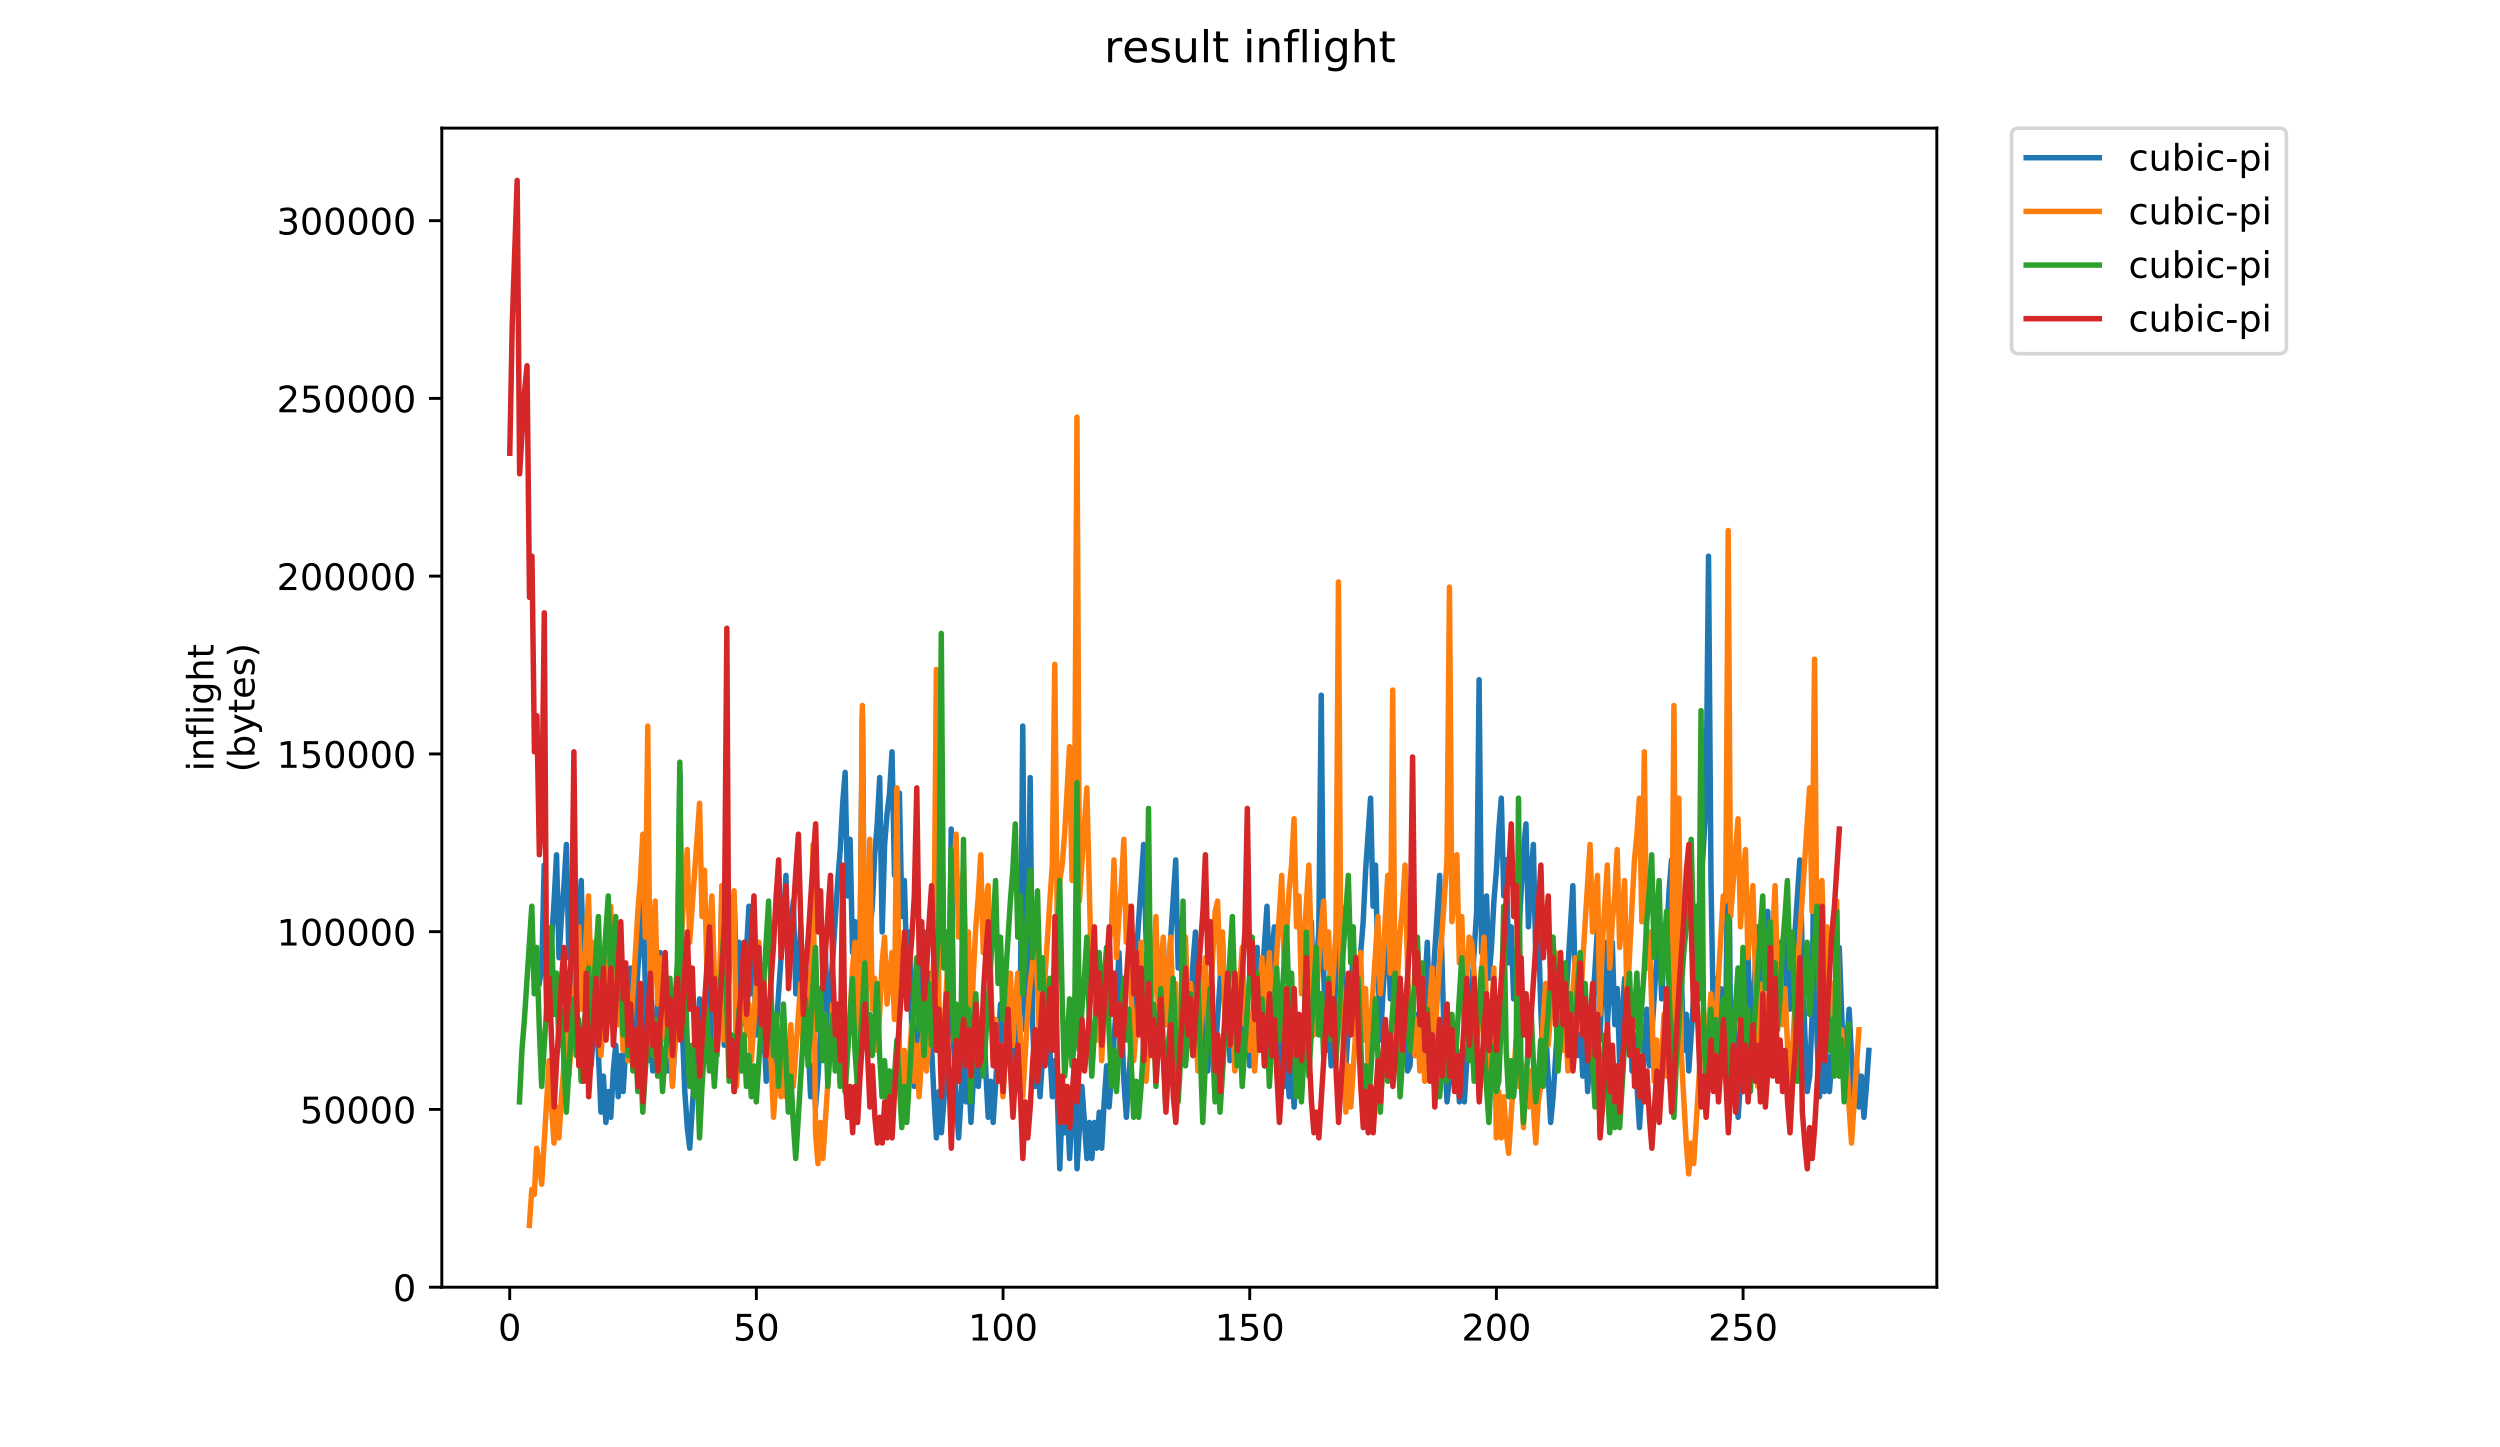 <?xml version="1.0" encoding="utf-8" standalone="no"?>
<!DOCTYPE svg PUBLIC "-//W3C//DTD SVG 1.1//EN"
  "http://www.w3.org/Graphics/SVG/1.1/DTD/svg11.dtd">
<!-- Created with matplotlib (https://matplotlib.org/) -->
<svg height="396pt" version="1.1" viewBox="0 0 684 396" width="684pt" xmlns="http://www.w3.org/2000/svg" xmlns:xlink="http://www.w3.org/1999/xlink">
 <defs>
  <style type="text/css">
*{stroke-linecap:butt;stroke-linejoin:round;}
  </style>
 </defs>
 <g id="figure_1">
  <g id="patch_1">
   <path d="M 0 396 
L 684 396 
L 684 0 
L 0 0 
z
" style="fill:#ffffff;"/>
  </g>
  <g id="axes_1">
   <g id="patch_2">
    <path d="M 120.879 352.174 
L 529.913 352.174 
L 529.913 35.062 
L 120.879 35.062 
z
" style="fill:#ffffff;"/>
   </g>
   <g id="matplotlib.axis_1">
    <g id="xtick_1">
     <g id="line2d_1">
      <defs>
       <path d="M 0 0 
L 0 3.5 
" id="m0fde7eedef" style="stroke:#000000;stroke-width:0.8;"/>
      </defs>
      <g>
       <use style="stroke:#000000;stroke-width:0.8;" x="139.454" xlink:href="#m0fde7eedef" y="352.174"/>
      </g>
     </g>
     <g id="text_1">
      <!-- 0 -->
      <defs>
       <path d="M 31.781 66.406 
Q 24.172 66.406 20.328 58.906 
Q 16.5 51.422 16.5 36.375 
Q 16.5 21.391 20.328 13.891 
Q 24.172 6.391 31.781 6.391 
Q 39.453 6.391 43.281 13.891 
Q 47.125 21.391 47.125 36.375 
Q 47.125 51.422 43.281 58.906 
Q 39.453 66.406 31.781 66.406 
z
M 31.781 74.219 
Q 44.047 74.219 50.516 64.516 
Q 56.984 54.828 56.984 36.375 
Q 56.984 17.969 50.516 8.266 
Q 44.047 -1.422 31.781 -1.422 
Q 19.531 -1.422 13.062 8.266 
Q 6.594 17.969 6.594 36.375 
Q 6.594 54.828 13.062 64.516 
Q 19.531 74.219 31.781 74.219 
z
" id="DejaVuSans-48"/>
      </defs>
      <g transform="translate(136.272 366.773)scale(0.1 -0.1)">
       <use xlink:href="#DejaVuSans-48"/>
      </g>
     </g>
    </g>
    <g id="xtick_2">
     <g id="line2d_2">
      <g>
       <use style="stroke:#000000;stroke-width:0.8;" x="206.944" xlink:href="#m0fde7eedef" y="352.174"/>
      </g>
     </g>
     <g id="text_2">
      <!-- 50 -->
      <defs>
       <path d="M 10.797 72.906 
L 49.516 72.906 
L 49.516 64.594 
L 19.828 64.594 
L 19.828 46.734 
Q 21.969 47.469 24.109 47.828 
Q 26.266 48.188 28.422 48.188 
Q 40.625 48.188 47.75 41.5 
Q 54.891 34.812 54.891 23.391 
Q 54.891 11.625 47.562 5.094 
Q 40.234 -1.422 26.906 -1.422 
Q 22.312 -1.422 17.547 -0.641 
Q 12.797 0.141 7.719 1.703 
L 7.719 11.625 
Q 12.109 9.234 16.797 8.062 
Q 21.484 6.891 26.703 6.891 
Q 35.156 6.891 40.078 11.328 
Q 45.016 15.766 45.016 23.391 
Q 45.016 31 40.078 35.438 
Q 35.156 39.891 26.703 39.891 
Q 22.75 39.891 18.812 39.016 
Q 14.891 38.141 10.797 36.281 
z
" id="DejaVuSans-53"/>
      </defs>
      <g transform="translate(200.582 366.773)scale(0.1 -0.1)">
       <use xlink:href="#DejaVuSans-53"/>
       <use x="63.623" xlink:href="#DejaVuSans-48"/>
      </g>
     </g>
    </g>
    <g id="xtick_3">
     <g id="line2d_3">
      <g>
       <use style="stroke:#000000;stroke-width:0.8;" x="274.435" xlink:href="#m0fde7eedef" y="352.174"/>
      </g>
     </g>
     <g id="text_3">
      <!-- 100 -->
      <defs>
       <path d="M 12.406 8.297 
L 28.516 8.297 
L 28.516 63.922 
L 10.984 60.406 
L 10.984 69.391 
L 28.422 72.906 
L 38.281 72.906 
L 38.281 8.297 
L 54.391 8.297 
L 54.391 0 
L 12.406 0 
z
" id="DejaVuSans-49"/>
      </defs>
      <g transform="translate(264.891 366.773)scale(0.1 -0.1)">
       <use xlink:href="#DejaVuSans-49"/>
       <use x="63.623" xlink:href="#DejaVuSans-48"/>
       <use x="127.246" xlink:href="#DejaVuSans-48"/>
      </g>
     </g>
    </g>
    <g id="xtick_4">
     <g id="line2d_4">
      <g>
       <use style="stroke:#000000;stroke-width:0.8;" x="341.926" xlink:href="#m0fde7eedef" y="352.174"/>
      </g>
     </g>
     <g id="text_4">
      <!-- 150 -->
      <g transform="translate(332.382 366.773)scale(0.1 -0.1)">
       <use xlink:href="#DejaVuSans-49"/>
       <use x="63.623" xlink:href="#DejaVuSans-53"/>
       <use x="127.246" xlink:href="#DejaVuSans-48"/>
      </g>
     </g>
    </g>
    <g id="xtick_5">
     <g id="line2d_5">
      <g>
       <use style="stroke:#000000;stroke-width:0.8;" x="409.416" xlink:href="#m0fde7eedef" y="352.174"/>
      </g>
     </g>
     <g id="text_5">
      <!-- 200 -->
      <defs>
       <path d="M 19.188 8.297 
L 53.609 8.297 
L 53.609 0 
L 7.328 0 
L 7.328 8.297 
Q 12.938 14.109 22.625 23.891 
Q 32.328 33.688 34.812 36.531 
Q 39.547 41.844 41.422 45.531 
Q 43.312 49.219 43.312 52.781 
Q 43.312 58.594 39.234 62.25 
Q 35.156 65.922 28.609 65.922 
Q 23.969 65.922 18.812 64.312 
Q 13.672 62.703 7.812 59.422 
L 7.812 69.391 
Q 13.766 71.781 18.938 73 
Q 24.125 74.219 28.422 74.219 
Q 39.75 74.219 46.484 68.547 
Q 53.219 62.891 53.219 53.422 
Q 53.219 48.922 51.531 44.891 
Q 49.859 40.875 45.406 35.406 
Q 44.188 33.984 37.641 27.219 
Q 31.109 20.453 19.188 8.297 
z
" id="DejaVuSans-50"/>
      </defs>
      <g transform="translate(399.873 366.773)scale(0.1 -0.1)">
       <use xlink:href="#DejaVuSans-50"/>
       <use x="63.623" xlink:href="#DejaVuSans-48"/>
       <use x="127.246" xlink:href="#DejaVuSans-48"/>
      </g>
     </g>
    </g>
    <g id="xtick_6">
     <g id="line2d_6">
      <g>
       <use style="stroke:#000000;stroke-width:0.8;" x="476.907" xlink:href="#m0fde7eedef" y="352.174"/>
      </g>
     </g>
     <g id="text_6">
      <!-- 250 -->
      <g transform="translate(467.363 366.773)scale(0.1 -0.1)">
       <use xlink:href="#DejaVuSans-50"/>
       <use x="63.623" xlink:href="#DejaVuSans-53"/>
       <use x="127.246" xlink:href="#DejaVuSans-48"/>
      </g>
     </g>
    </g>
   </g>
   <g id="matplotlib.axis_2">
    <g id="ytick_1">
     <g id="line2d_7">
      <defs>
       <path d="M 0 0 
L -3.5 0 
" id="m28d8aa7694" style="stroke:#000000;stroke-width:0.8;"/>
      </defs>
      <g>
       <use style="stroke:#000000;stroke-width:0.8;" x="120.879" xlink:href="#m28d8aa7694" y="352.174"/>
      </g>
     </g>
     <g id="text_7">
      <!-- 0 -->
      <g transform="translate(107.516 355.973)scale(0.1 -0.1)">
       <use xlink:href="#DejaVuSans-48"/>
      </g>
     </g>
    </g>
    <g id="ytick_2">
     <g id="line2d_8">
      <g>
       <use style="stroke:#000000;stroke-width:0.8;" x="120.879" xlink:href="#m28d8aa7694" y="303.54"/>
      </g>
     </g>
     <g id="text_8">
      <!-- 50000 -->
      <g transform="translate(82.066 307.339)scale(0.1 -0.1)">
       <use xlink:href="#DejaVuSans-53"/>
       <use x="63.623" xlink:href="#DejaVuSans-48"/>
       <use x="127.246" xlink:href="#DejaVuSans-48"/>
       <use x="190.869" xlink:href="#DejaVuSans-48"/>
       <use x="254.492" xlink:href="#DejaVuSans-48"/>
      </g>
     </g>
    </g>
    <g id="ytick_3">
     <g id="line2d_9">
      <g>
       <use style="stroke:#000000;stroke-width:0.8;" x="120.879" xlink:href="#m28d8aa7694" y="254.906"/>
      </g>
     </g>
     <g id="text_9">
      <!-- 100000 -->
      <g transform="translate(75.704 258.705)scale(0.1 -0.1)">
       <use xlink:href="#DejaVuSans-49"/>
       <use x="63.623" xlink:href="#DejaVuSans-48"/>
       <use x="127.246" xlink:href="#DejaVuSans-48"/>
       <use x="190.869" xlink:href="#DejaVuSans-48"/>
       <use x="254.492" xlink:href="#DejaVuSans-48"/>
       <use x="318.115" xlink:href="#DejaVuSans-48"/>
      </g>
     </g>
    </g>
    <g id="ytick_4">
     <g id="line2d_10">
      <g>
       <use style="stroke:#000000;stroke-width:0.8;" x="120.879" xlink:href="#m28d8aa7694" y="206.272"/>
      </g>
     </g>
     <g id="text_10">
      <!-- 150000 -->
      <g transform="translate(75.704 210.071)scale(0.1 -0.1)">
       <use xlink:href="#DejaVuSans-49"/>
       <use x="63.623" xlink:href="#DejaVuSans-53"/>
       <use x="127.246" xlink:href="#DejaVuSans-48"/>
       <use x="190.869" xlink:href="#DejaVuSans-48"/>
       <use x="254.492" xlink:href="#DejaVuSans-48"/>
       <use x="318.115" xlink:href="#DejaVuSans-48"/>
      </g>
     </g>
    </g>
    <g id="ytick_5">
     <g id="line2d_11">
      <g>
       <use style="stroke:#000000;stroke-width:0.8;" x="120.879" xlink:href="#m28d8aa7694" y="157.637"/>
      </g>
     </g>
     <g id="text_11">
      <!-- 200000 -->
      <g transform="translate(75.704 161.437)scale(0.1 -0.1)">
       <use xlink:href="#DejaVuSans-50"/>
       <use x="63.623" xlink:href="#DejaVuSans-48"/>
       <use x="127.246" xlink:href="#DejaVuSans-48"/>
       <use x="190.869" xlink:href="#DejaVuSans-48"/>
       <use x="254.492" xlink:href="#DejaVuSans-48"/>
       <use x="318.115" xlink:href="#DejaVuSans-48"/>
      </g>
     </g>
    </g>
    <g id="ytick_6">
     <g id="line2d_12">
      <g>
       <use style="stroke:#000000;stroke-width:0.8;" x="120.879" xlink:href="#m28d8aa7694" y="109.003"/>
      </g>
     </g>
     <g id="text_12">
      <!-- 250000 -->
      <g transform="translate(75.704 112.802)scale(0.1 -0.1)">
       <use xlink:href="#DejaVuSans-50"/>
       <use x="63.623" xlink:href="#DejaVuSans-53"/>
       <use x="127.246" xlink:href="#DejaVuSans-48"/>
       <use x="190.869" xlink:href="#DejaVuSans-48"/>
       <use x="254.492" xlink:href="#DejaVuSans-48"/>
       <use x="318.115" xlink:href="#DejaVuSans-48"/>
      </g>
     </g>
    </g>
    <g id="ytick_7">
     <g id="line2d_13">
      <g>
       <use style="stroke:#000000;stroke-width:0.8;" x="120.879" xlink:href="#m28d8aa7694" y="60.369"/>
      </g>
     </g>
     <g id="text_13">
      <!-- 300000 -->
      <defs>
       <path d="M 40.578 39.312 
Q 47.656 37.797 51.625 33 
Q 55.609 28.219 55.609 21.188 
Q 55.609 10.406 48.188 4.484 
Q 40.766 -1.422 27.094 -1.422 
Q 22.516 -1.422 17.656 -0.516 
Q 12.797 0.391 7.625 2.203 
L 7.625 11.719 
Q 11.719 9.328 16.594 8.109 
Q 21.484 6.891 26.812 6.891 
Q 36.078 6.891 40.938 10.547 
Q 45.797 14.203 45.797 21.188 
Q 45.797 27.641 41.281 31.266 
Q 36.766 34.906 28.719 34.906 
L 20.219 34.906 
L 20.219 43.016 
L 29.109 43.016 
Q 36.375 43.016 40.234 45.922 
Q 44.094 48.828 44.094 54.297 
Q 44.094 59.906 40.109 62.906 
Q 36.141 65.922 28.719 65.922 
Q 24.656 65.922 20.016 65.031 
Q 15.375 64.156 9.812 62.312 
L 9.812 71.094 
Q 15.438 72.656 20.344 73.438 
Q 25.25 74.219 29.594 74.219 
Q 40.828 74.219 47.359 69.109 
Q 53.906 64.016 53.906 55.328 
Q 53.906 49.266 50.438 45.094 
Q 46.969 40.922 40.578 39.312 
z
" id="DejaVuSans-51"/>
      </defs>
      <g transform="translate(75.704 64.168)scale(0.1 -0.1)">
       <use xlink:href="#DejaVuSans-51"/>
       <use x="63.623" xlink:href="#DejaVuSans-48"/>
       <use x="127.246" xlink:href="#DejaVuSans-48"/>
       <use x="190.869" xlink:href="#DejaVuSans-48"/>
       <use x="254.492" xlink:href="#DejaVuSans-48"/>
       <use x="318.115" xlink:href="#DejaVuSans-48"/>
      </g>
     </g>
    </g>
    <g id="text_14">
     <!-- inflight -->
     <defs>
      <path d="M 9.422 54.688 
L 18.406 54.688 
L 18.406 0 
L 9.422 0 
z
M 9.422 75.984 
L 18.406 75.984 
L 18.406 64.594 
L 9.422 64.594 
z
" id="DejaVuSans-105"/>
      <path d="M 54.891 33.016 
L 54.891 0 
L 45.906 0 
L 45.906 32.719 
Q 45.906 40.484 42.875 44.328 
Q 39.844 48.188 33.797 48.188 
Q 26.516 48.188 22.312 43.547 
Q 18.109 38.922 18.109 30.906 
L 18.109 0 
L 9.078 0 
L 9.078 54.688 
L 18.109 54.688 
L 18.109 46.188 
Q 21.344 51.125 25.703 53.562 
Q 30.078 56 35.797 56 
Q 45.219 56 50.047 50.172 
Q 54.891 44.344 54.891 33.016 
z
" id="DejaVuSans-110"/>
      <path d="M 37.109 75.984 
L 37.109 68.5 
L 28.516 68.5 
Q 23.688 68.5 21.797 66.547 
Q 19.922 64.594 19.922 59.516 
L 19.922 54.688 
L 34.719 54.688 
L 34.719 47.703 
L 19.922 47.703 
L 19.922 0 
L 10.891 0 
L 10.891 47.703 
L 2.297 47.703 
L 2.297 54.688 
L 10.891 54.688 
L 10.891 58.5 
Q 10.891 67.625 15.141 71.797 
Q 19.391 75.984 28.609 75.984 
z
" id="DejaVuSans-102"/>
      <path d="M 9.422 75.984 
L 18.406 75.984 
L 18.406 0 
L 9.422 0 
z
" id="DejaVuSans-108"/>
      <path d="M 45.406 27.984 
Q 45.406 37.75 41.375 43.109 
Q 37.359 48.484 30.078 48.484 
Q 22.859 48.484 18.828 43.109 
Q 14.797 37.75 14.797 27.984 
Q 14.797 18.266 18.828 12.891 
Q 22.859 7.516 30.078 7.516 
Q 37.359 7.516 41.375 12.891 
Q 45.406 18.266 45.406 27.984 
z
M 54.391 6.781 
Q 54.391 -7.172 48.188 -13.984 
Q 42 -20.797 29.203 -20.797 
Q 24.469 -20.797 20.266 -20.094 
Q 16.062 -19.391 12.109 -17.922 
L 12.109 -9.188 
Q 16.062 -11.328 19.922 -12.344 
Q 23.781 -13.375 27.781 -13.375 
Q 36.625 -13.375 41.016 -8.766 
Q 45.406 -4.156 45.406 5.172 
L 45.406 9.625 
Q 42.625 4.781 38.281 2.391 
Q 33.938 0 27.875 0 
Q 17.828 0 11.672 7.656 
Q 5.516 15.328 5.516 27.984 
Q 5.516 40.672 11.672 48.328 
Q 17.828 56 27.875 56 
Q 33.938 56 38.281 53.609 
Q 42.625 51.219 45.406 46.391 
L 45.406 54.688 
L 54.391 54.688 
z
" id="DejaVuSans-103"/>
      <path d="M 54.891 33.016 
L 54.891 0 
L 45.906 0 
L 45.906 32.719 
Q 45.906 40.484 42.875 44.328 
Q 39.844 48.188 33.797 48.188 
Q 26.516 48.188 22.312 43.547 
Q 18.109 38.922 18.109 30.906 
L 18.109 0 
L 9.078 0 
L 9.078 75.984 
L 18.109 75.984 
L 18.109 46.188 
Q 21.344 51.125 25.703 53.562 
Q 30.078 56 35.797 56 
Q 45.219 56 50.047 50.172 
Q 54.891 44.344 54.891 33.016 
z
" id="DejaVuSans-104"/>
      <path d="M 18.312 70.219 
L 18.312 54.688 
L 36.812 54.688 
L 36.812 47.703 
L 18.312 47.703 
L 18.312 18.016 
Q 18.312 11.328 20.141 9.422 
Q 21.969 7.516 27.594 7.516 
L 36.812 7.516 
L 36.812 0 
L 27.594 0 
Q 17.188 0 13.234 3.875 
Q 9.281 7.766 9.281 18.016 
L 9.281 47.703 
L 2.688 47.703 
L 2.688 54.688 
L 9.281 54.688 
L 9.281 70.219 
z
" id="DejaVuSans-116"/>
     </defs>
     <g transform="translate(58.426 211.018)rotate(-90)scale(0.1 -0.1)">
      <use xlink:href="#DejaVuSans-105"/>
      <use x="27.783" xlink:href="#DejaVuSans-110"/>
      <use x="91.162" xlink:href="#DejaVuSans-102"/>
      <use x="126.367" xlink:href="#DejaVuSans-108"/>
      <use x="154.15" xlink:href="#DejaVuSans-105"/>
      <use x="181.934" xlink:href="#DejaVuSans-103"/>
      <use x="245.41" xlink:href="#DejaVuSans-104"/>
      <use x="308.789" xlink:href="#DejaVuSans-116"/>
     </g>
     <!-- (bytes) -->
     <defs>
      <path d="M 31 75.875 
Q 24.469 64.656 21.281 53.656 
Q 18.109 42.672 18.109 31.391 
Q 18.109 20.125 21.312 9.062 
Q 24.516 -2 31 -13.188 
L 23.188 -13.188 
Q 15.875 -1.703 12.234 9.375 
Q 8.594 20.453 8.594 31.391 
Q 8.594 42.281 12.203 53.312 
Q 15.828 64.359 23.188 75.875 
z
" id="DejaVuSans-40"/>
      <path d="M 48.688 27.297 
Q 48.688 37.203 44.609 42.844 
Q 40.531 48.484 33.406 48.484 
Q 26.266 48.484 22.188 42.844 
Q 18.109 37.203 18.109 27.297 
Q 18.109 17.391 22.188 11.75 
Q 26.266 6.109 33.406 6.109 
Q 40.531 6.109 44.609 11.75 
Q 48.688 17.391 48.688 27.297 
z
M 18.109 46.391 
Q 20.953 51.266 25.266 53.625 
Q 29.594 56 35.594 56 
Q 45.562 56 51.781 48.094 
Q 58.016 40.188 58.016 27.297 
Q 58.016 14.406 51.781 6.484 
Q 45.562 -1.422 35.594 -1.422 
Q 29.594 -1.422 25.266 0.953 
Q 20.953 3.328 18.109 8.203 
L 18.109 0 
L 9.078 0 
L 9.078 75.984 
L 18.109 75.984 
z
" id="DejaVuSans-98"/>
      <path d="M 32.172 -5.078 
Q 28.375 -14.844 24.75 -17.812 
Q 21.141 -20.797 15.094 -20.797 
L 7.906 -20.797 
L 7.906 -13.281 
L 13.188 -13.281 
Q 16.891 -13.281 18.938 -11.516 
Q 21 -9.766 23.484 -3.219 
L 25.094 0.875 
L 2.984 54.688 
L 12.5 54.688 
L 29.594 11.922 
L 46.688 54.688 
L 56.203 54.688 
z
" id="DejaVuSans-121"/>
      <path d="M 56.203 29.594 
L 56.203 25.203 
L 14.891 25.203 
Q 15.484 15.922 20.484 11.062 
Q 25.484 6.203 34.422 6.203 
Q 39.594 6.203 44.453 7.469 
Q 49.312 8.734 54.109 11.281 
L 54.109 2.781 
Q 49.266 0.734 44.188 -0.344 
Q 39.109 -1.422 33.891 -1.422 
Q 20.797 -1.422 13.156 6.188 
Q 5.516 13.812 5.516 26.812 
Q 5.516 40.234 12.766 48.109 
Q 20.016 56 32.328 56 
Q 43.359 56 49.781 48.891 
Q 56.203 41.797 56.203 29.594 
z
M 47.219 32.234 
Q 47.125 39.594 43.094 43.984 
Q 39.062 48.391 32.422 48.391 
Q 24.906 48.391 20.391 44.141 
Q 15.875 39.891 15.188 32.172 
z
" id="DejaVuSans-101"/>
      <path d="M 44.281 53.078 
L 44.281 44.578 
Q 40.484 46.531 36.375 47.5 
Q 32.281 48.484 27.875 48.484 
Q 21.188 48.484 17.844 46.438 
Q 14.5 44.391 14.5 40.281 
Q 14.5 37.156 16.891 35.375 
Q 19.281 33.594 26.516 31.984 
L 29.594 31.297 
Q 39.156 29.25 43.188 25.516 
Q 47.219 21.781 47.219 15.094 
Q 47.219 7.469 41.188 3.016 
Q 35.156 -1.422 24.609 -1.422 
Q 20.219 -1.422 15.453 -0.562 
Q 10.688 0.297 5.422 2 
L 5.422 11.281 
Q 10.406 8.688 15.234 7.391 
Q 20.062 6.109 24.812 6.109 
Q 31.156 6.109 34.562 8.281 
Q 37.984 10.453 37.984 14.406 
Q 37.984 18.062 35.516 20.016 
Q 33.062 21.969 24.703 23.781 
L 21.578 24.516 
Q 13.234 26.266 9.516 29.906 
Q 5.812 33.547 5.812 39.891 
Q 5.812 47.609 11.281 51.797 
Q 16.75 56 26.812 56 
Q 31.781 56 36.172 55.266 
Q 40.578 54.547 44.281 53.078 
z
" id="DejaVuSans-115"/>
      <path d="M 8.016 75.875 
L 15.828 75.875 
Q 23.141 64.359 26.781 53.312 
Q 30.422 42.281 30.422 31.391 
Q 30.422 20.453 26.781 9.375 
Q 23.141 -1.703 15.828 -13.188 
L 8.016 -13.188 
Q 14.5 -2 17.703 9.062 
Q 20.906 20.125 20.906 31.391 
Q 20.906 42.672 17.703 53.656 
Q 14.5 64.656 8.016 75.875 
z
" id="DejaVuSans-41"/>
     </defs>
     <g transform="translate(69.624 211.295)rotate(-90)scale(0.1 -0.1)">
      <use xlink:href="#DejaVuSans-40"/>
      <use x="39.014" xlink:href="#DejaVuSans-98"/>
      <use x="102.49" xlink:href="#DejaVuSans-121"/>
      <use x="161.67" xlink:href="#DejaVuSans-116"/>
      <use x="200.879" xlink:href="#DejaVuSans-101"/>
      <use x="262.402" xlink:href="#DejaVuSans-115"/>
      <use x="314.502" xlink:href="#DejaVuSans-41"/>
     </g>
    </g>
   </g>
   <g id="line2d_14">
    <path clip-path="url(#p49ed035e73)" d="M 147.546 269.076 
L 148.221 264.851 
L 148.895 236.682 
L 149.57 277.527 
L 151.595 246.541 
L 152.27 233.865 
L 152.945 262.034 
L 153.62 250.766 
L 154.295 242.315 
L 154.97 231.048 
L 155.645 262.034 
L 156.319 247.949 
L 156.994 273.301 
L 158.344 252.174 
L 159.019 240.907 
L 159.694 267.667 
L 160.369 254.991 
L 161.044 277.527 
L 161.719 291.611 
L 163.069 273.301 
L 164.418 304.287 
L 165.093 294.428 
L 165.768 307.104 
L 166.443 298.653 
L 167.118 305.695 
L 167.793 293.019 
L 168.468 285.977 
L 169.143 300.062 
L 169.818 288.794 
L 170.492 298.653 
L 172.517 264.851 
L 173.192 284.569 
L 173.867 276.118 
L 174.542 264.851 
L 175.217 256.4 
L 175.892 245.132 
L 176.567 270.484 
L 177.242 290.203 
L 177.916 278.935 
L 178.591 293.019 
L 179.941 273.301 
L 180.616 260.625 
L 181.291 281.752 
L 181.966 273.301 
L 182.641 293.019 
L 183.316 280.343 
L 183.991 295.836 
L 184.666 285.977 
L 185.34 273.301 
L 186.015 211.33 
L 186.69 281.752 
L 187.365 298.653 
L 188.04 308.512 
L 188.715 314.146 
L 190.74 281.752 
L 191.415 273.301 
L 192.09 288.794 
L 192.764 281.752 
L 193.439 270.484 
L 194.114 288.794 
L 195.464 267.667 
L 196.139 288.794 
L 196.814 277.527 
L 197.489 245.132 
L 198.164 285.977 
L 200.863 245.132 
L 201.538 269.076 
L 202.213 257.808 
L 202.888 280.343 
L 203.563 271.893 
L 204.913 247.949 
L 205.588 271.893 
L 206.263 263.442 
L 206.937 283.16 
L 207.612 273.301 
L 208.287 287.386 
L 208.962 280.343 
L 209.637 295.836 
L 210.987 274.71 
L 211.662 298.653 
L 212.337 281.752 
L 214.361 252.174 
L 215.036 239.498 
L 215.711 264.851 
L 216.386 253.583 
L 217.061 246.541 
L 217.736 271.893 
L 218.411 264.851 
L 219.086 253.583 
L 219.761 273.301 
L 220.436 264.851 
L 221.111 285.977 
L 221.785 300.062 
L 222.46 291.611 
L 223.135 302.879 
L 223.81 294.428 
L 225.16 270.484 
L 225.835 260.625 
L 226.51 281.752 
L 227.185 270.484 
L 227.86 262.034 
L 229.209 240.907 
L 229.884 232.456 
L 230.559 219.78 
L 231.234 211.33 
L 231.909 245.132 
L 232.584 229.639 
L 233.259 260.625 
L 233.934 252.174 
L 234.609 276.118 
L 235.284 262.034 
L 235.958 195.837 
L 236.633 274.71 
L 237.983 254.991 
L 238.658 247.949 
L 239.333 233.865 
L 240.008 225.414 
L 240.683 212.738 
L 241.358 254.991 
L 242.033 231.048 
L 242.708 222.597 
L 243.382 216.963 
L 244.057 205.696 
L 244.732 239.498 
L 245.407 226.822 
L 246.082 216.963 
L 246.757 250.766 
L 247.432 240.907 
L 248.107 264.851 
L 248.782 254.991 
L 249.457 281.752 
L 250.132 297.245 
L 252.156 263.442 
L 252.831 254.991 
L 253.506 278.935 
L 254.181 266.259 
L 254.856 285.977 
L 255.531 300.062 
L 256.206 311.329 
L 256.881 298.653 
L 257.555 309.921 
L 258.23 301.47 
L 258.905 288.794 
L 259.58 280.343 
L 260.255 226.822 
L 260.93 285.977 
L 261.605 301.47 
L 262.28 311.329 
L 263.63 288.794 
L 264.305 301.47 
L 264.979 291.611 
L 265.654 307.104 
L 267.004 283.16 
L 267.679 297.245 
L 269.029 276.118 
L 269.704 293.019 
L 270.379 305.695 
L 271.054 295.836 
L 271.729 307.104 
L 273.078 285.977 
L 273.753 274.71 
L 274.428 291.611 
L 275.778 270.484 
L 276.453 285.977 
L 277.128 276.118 
L 277.803 293.019 
L 278.478 284.569 
L 279.153 274.71 
L 279.827 198.654 
L 280.502 281.752 
L 281.177 270.484 
L 281.852 212.738 
L 282.527 280.343 
L 283.202 297.245 
L 283.877 287.386 
L 284.552 300.062 
L 286.576 269.076 
L 287.251 287.386 
L 287.926 300.062 
L 288.601 290.203 
L 289.276 300.062 
L 289.951 319.78 
L 290.626 301.47 
L 291.301 309.921 
L 291.976 301.47 
L 292.651 316.963 
L 294 290.203 
L 294.675 319.78 
L 296.025 297.245 
L 297.375 316.963 
L 298.05 307.104 
L 298.725 316.963 
L 299.4 307.104 
L 300.075 314.146 
L 300.75 304.287 
L 301.424 314.146 
L 302.099 301.47 
L 302.774 291.611 
L 303.449 302.879 
L 305.474 274.71 
L 306.149 260.625 
L 307.499 295.836 
L 308.174 305.695 
L 309.523 284.569 
L 310.198 281.752 
L 310.873 262.034 
L 312.898 231.048 
L 313.573 257.808 
L 314.248 246.541 
L 314.923 274.71 
L 316.272 254.991 
L 316.947 274.71 
L 318.297 257.808 
L 318.972 280.343 
L 320.322 256.4 
L 321.672 235.273 
L 322.347 264.851 
L 323.021 252.174 
L 323.696 276.118 
L 324.371 266.259 
L 325.046 285.977 
L 325.721 276.118 
L 326.396 263.442 
L 327.071 254.991 
L 327.746 274.71 
L 328.421 264.851 
L 329.096 288.794 
L 329.771 277.527 
L 330.445 293.019 
L 331.12 281.752 
L 331.795 278.935 
L 332.47 288.794 
L 334.495 257.808 
L 335.17 278.935 
L 335.845 267.667 
L 336.52 290.203 
L 337.869 270.484 
L 338.544 288.794 
L 339.894 269.076 
L 340.569 287.386 
L 341.244 277.527 
L 341.919 291.611 
L 343.269 271.893 
L 343.944 259.217 
L 344.618 278.935 
L 346.643 247.949 
L 347.318 269.076 
L 347.993 260.625 
L 348.668 253.583 
L 350.018 293.019 
L 350.693 283.16 
L 351.368 297.245 
L 352.042 288.794 
L 352.717 300.062 
L 353.392 290.203 
L 354.067 302.879 
L 355.417 278.935 
L 356.092 294.428 
L 357.442 273.301 
L 358.792 252.174 
L 359.466 273.301 
L 360.816 254.991 
L 361.491 190.203 
L 362.166 266.259 
L 362.841 287.386 
L 363.516 277.527 
L 364.191 291.611 
L 365.541 267.667 
L 366.216 260.625 
L 366.89 247.949 
L 367.565 271.893 
L 368.24 291.611 
L 370.265 260.625 
L 370.94 278.935 
L 371.615 271.893 
L 372.29 260.625 
L 372.965 252.174 
L 373.639 238.09 
L 374.989 218.372 
L 375.664 247.949 
L 376.339 236.682 
L 377.014 264.851 
L 377.689 284.569 
L 378.364 271.893 
L 379.714 250.766 
L 380.389 273.301 
L 381.063 264.851 
L 381.738 254.991 
L 382.413 278.935 
L 383.088 269.076 
L 383.763 285.977 
L 384.438 274.71 
L 385.113 293.019 
L 385.788 291.611 
L 386.463 271.893 
L 387.138 288.794 
L 387.813 277.527 
L 388.487 290.203 
L 389.162 281.752 
L 390.512 257.808 
L 391.187 281.752 
L 392.537 260.625 
L 393.887 239.498 
L 395.237 288.794 
L 395.911 301.47 
L 396.586 294.428 
L 397.261 283.16 
L 397.936 297.245 
L 398.611 287.386 
L 399.286 301.47 
L 399.961 288.794 
L 400.636 301.47 
L 401.311 290.203 
L 401.986 281.752 
L 404.01 249.358 
L 404.685 185.978 
L 405.36 260.625 
L 406.035 253.583 
L 406.71 245.132 
L 407.385 267.667 
L 408.06 259.217 
L 408.735 246.541 
L 409.41 238.09 
L 410.084 226.822 
L 410.759 218.372 
L 411.434 245.132 
L 412.109 235.273 
L 412.784 263.442 
L 413.459 253.583 
L 414.134 273.301 
L 415.484 256.4 
L 416.834 232.456 
L 417.508 225.414 
L 418.183 253.583 
L 418.858 239.498 
L 419.533 231.048 
L 420.208 263.442 
L 420.883 252.174 
L 421.558 276.118 
L 422.233 291.611 
L 422.908 281.752 
L 424.258 307.104 
L 424.932 300.062 
L 426.957 267.667 
L 427.632 284.569 
L 428.307 276.118 
L 430.332 242.315 
L 431.007 270.484 
L 431.681 288.794 
L 432.356 280.343 
L 433.031 294.428 
L 433.706 281.752 
L 434.381 298.653 
L 437.081 253.583 
L 437.756 284.569 
L 438.431 266.259 
L 439.105 257.808 
L 439.78 280.343 
L 441.13 257.808 
L 441.805 280.343 
L 442.48 270.484 
L 443.155 291.611 
L 443.83 277.527 
L 444.505 267.667 
L 445.18 284.569 
L 445.855 274.71 
L 446.529 293.019 
L 447.204 283.16 
L 447.879 297.245 
L 448.554 308.512 
L 450.579 276.118 
L 451.254 291.611 
L 451.929 283.16 
L 453.279 262.034 
L 453.953 254.991 
L 454.628 273.301 
L 455.303 260.625 
L 455.978 256.4 
L 456.653 243.724 
L 457.328 235.273 
L 458.003 287.386 
L 458.678 249.358 
L 459.353 233.865 
L 460.028 267.667 
L 460.702 287.386 
L 461.377 277.527 
L 462.052 293.019 
L 465.427 242.315 
L 466.777 219.78 
L 467.452 152.175 
L 468.126 240.907 
L 468.801 280.343 
L 469.476 267.667 
L 470.151 281.752 
L 470.826 270.484 
L 471.501 287.386 
L 472.176 280.343 
L 472.851 218.372 
L 473.526 285.977 
L 474.201 276.118 
L 475.55 305.695 
L 477.575 274.71 
L 478.25 260.625 
L 478.925 285.977 
L 480.95 253.583 
L 481.625 278.935 
L 482.299 267.667 
L 482.974 259.217 
L 483.649 249.358 
L 484.999 288.794 
L 485.674 278.935 
L 486.349 264.851 
L 487.024 257.808 
L 487.699 276.118 
L 488.374 264.851 
L 489.049 256.4 
L 489.723 276.118 
L 492.423 235.273 
L 493.098 260.625 
L 493.773 281.752 
L 494.448 298.653 
L 495.123 294.428 
L 495.798 277.527 
L 496.473 211.33 
L 497.147 284.569 
L 497.822 300.062 
L 498.497 280.343 
L 499.172 298.653 
L 499.847 288.794 
L 500.522 298.653 
L 501.872 281.752 
L 503.222 259.217 
L 504.571 295.836 
L 505.921 276.118 
L 507.271 302.879 
L 507.946 291.611 
L 508.621 302.879 
L 509.296 294.428 
L 509.971 305.695 
L 510.646 297.245 
L 511.32 287.386 
L 511.32 287.386 
" style="fill:none;stroke:#1f77b4;stroke-linecap:square;stroke-width:1.5;"/>
   </g>
   <g id="line2d_15">
    <path clip-path="url(#p49ed035e73)" d="M 144.828 335.273 
L 145.503 325.414 
L 146.178 326.822 
L 146.853 314.146 
L 147.528 318.371 
L 148.203 324.005 
L 150.228 290.203 
L 150.903 302.879 
L 151.578 312.738 
L 152.252 302.879 
L 152.927 311.329 
L 153.602 300.062 
L 154.277 291.611 
L 154.952 278.935 
L 155.627 294.428 
L 156.302 285.977 
L 158.327 253.583 
L 159.002 276.118 
L 159.676 267.667 
L 161.026 245.132 
L 161.701 269.076 
L 162.376 257.808 
L 163.051 281.752 
L 163.726 271.893 
L 164.401 288.794 
L 165.751 271.893 
L 167.1 247.949 
L 167.775 273.301 
L 168.45 262.034 
L 169.125 280.343 
L 169.8 271.893 
L 170.475 287.386 
L 171.15 276.118 
L 171.825 290.203 
L 172.5 283.16 
L 174.524 249.358 
L 175.199 240.907 
L 175.874 228.231 
L 176.549 256.4 
L 177.224 198.654 
L 177.899 277.527 
L 178.574 260.625 
L 179.249 246.541 
L 179.924 274.71 
L 180.599 262.034 
L 181.273 284.569 
L 181.948 273.301 
L 182.623 288.794 
L 183.298 278.935 
L 183.973 297.245 
L 184.648 284.569 
L 185.998 264.851 
L 186.673 252.174 
L 188.023 232.456 
L 188.697 257.808 
L 191.397 219.78 
L 192.072 250.766 
L 192.747 238.09 
L 193.422 266.259 
L 194.772 245.132 
L 196.121 288.794 
L 196.796 278.935 
L 197.471 242.315 
L 198.146 284.569 
L 198.821 276.118 
L 199.496 263.442 
L 200.171 254.991 
L 200.846 243.724 
L 201.521 297.245 
L 202.196 284.569 
L 203.545 264.851 
L 204.22 283.16 
L 204.895 274.71 
L 205.57 290.203 
L 206.245 280.343 
L 206.92 267.667 
L 207.595 257.808 
L 208.27 277.527 
L 208.945 266.259 
L 209.62 287.386 
L 210.294 276.118 
L 211.644 305.695 
L 212.994 284.569 
L 213.669 300.062 
L 214.344 290.203 
L 215.019 300.062 
L 215.694 293.019 
L 216.369 280.343 
L 217.044 297.245 
L 219.068 269.076 
L 219.743 287.386 
L 221.093 266.259 
L 221.768 283.16 
L 222.443 231.048 
L 223.118 309.921 
L 223.793 318.371 
L 224.467 307.104 
L 225.142 316.963 
L 227.167 285.977 
L 227.842 274.71 
L 228.517 290.203 
L 229.192 280.343 
L 229.867 295.836 
L 230.542 285.977 
L 231.217 298.653 
L 231.891 285.977 
L 232.566 278.935 
L 233.241 264.851 
L 233.916 257.808 
L 234.591 287.386 
L 235.266 266.259 
L 235.941 193.02 
L 236.616 277.527 
L 237.291 266.259 
L 237.966 229.639 
L 238.641 276.118 
L 239.315 267.667 
L 239.99 287.386 
L 240.665 277.527 
L 241.34 263.442 
L 242.015 256.4 
L 242.69 274.71 
L 244.04 260.625 
L 244.715 278.935 
L 245.39 215.555 
L 246.065 285.977 
L 246.739 300.062 
L 247.414 287.386 
L 248.089 301.47 
L 249.439 280.343 
L 250.114 295.836 
L 250.789 285.977 
L 251.464 300.062 
L 252.814 278.935 
L 253.488 293.019 
L 254.163 284.569 
L 255.513 262.034 
L 256.188 183.161 
L 256.863 273.301 
L 257.538 293.019 
L 260.912 238.09 
L 261.587 228.231 
L 262.262 256.4 
L 262.937 245.132 
L 263.612 238.09 
L 264.287 264.851 
L 264.962 254.991 
L 265.637 283.16 
L 266.312 266.259 
L 266.987 253.583 
L 267.662 245.132 
L 268.336 233.865 
L 269.011 260.625 
L 269.686 247.949 
L 270.361 242.315 
L 271.711 290.203 
L 272.386 278.935 
L 273.061 295.836 
L 273.736 285.977 
L 274.411 300.062 
L 275.086 287.386 
L 276.435 266.259 
L 277.11 285.977 
L 277.785 274.71 
L 278.46 266.259 
L 279.81 300.062 
L 281.16 277.527 
L 281.835 269.076 
L 282.509 263.442 
L 283.184 252.174 
L 284.534 287.386 
L 285.209 276.118 
L 285.884 267.667 
L 287.234 246.541 
L 287.909 236.682 
L 288.584 181.752 
L 289.259 252.174 
L 289.933 240.907 
L 290.608 236.682 
L 291.283 228.231 
L 292.633 204.287 
L 293.308 240.907 
L 293.983 228.231 
L 294.658 114.147 
L 295.333 246.541 
L 297.357 215.555 
L 298.707 270.484 
L 299.382 260.625 
L 300.057 284.569 
L 300.732 270.484 
L 301.407 290.203 
L 302.082 277.527 
L 303.432 257.808 
L 304.107 253.583 
L 304.781 235.273 
L 305.456 262.034 
L 306.131 250.766 
L 306.806 242.315 
L 307.481 229.639 
L 308.156 257.808 
L 308.831 247.949 
L 309.506 273.301 
L 310.181 290.203 
L 310.856 281.752 
L 312.205 257.808 
L 312.88 278.935 
L 313.555 295.836 
L 315.58 266.259 
L 316.255 250.766 
L 316.93 276.118 
L 317.605 264.851 
L 318.28 256.4 
L 318.954 280.343 
L 320.304 256.4 
L 320.979 277.527 
L 321.654 269.076 
L 322.329 290.203 
L 323.679 269.076 
L 324.354 256.4 
L 325.029 277.527 
L 325.704 269.076 
L 326.378 287.386 
L 327.053 276.118 
L 327.728 293.019 
L 329.753 262.034 
L 330.428 281.752 
L 331.778 262.034 
L 332.453 249.358 
L 333.128 246.541 
L 333.802 266.259 
L 334.477 254.991 
L 335.152 278.935 
L 335.827 269.076 
L 336.502 285.977 
L 337.177 277.527 
L 337.852 293.019 
L 338.527 283.16 
L 339.202 269.076 
L 339.877 259.217 
L 340.551 280.343 
L 341.226 271.893 
L 341.901 287.386 
L 342.576 277.527 
L 343.251 293.019 
L 345.276 262.034 
L 345.951 281.752 
L 347.301 260.625 
L 347.975 280.343 
L 348.65 271.893 
L 350.675 239.498 
L 351.35 263.442 
L 352.025 254.991 
L 352.7 243.724 
L 353.375 236.682 
L 354.05 224.006 
L 354.725 253.583 
L 355.399 245.132 
L 356.074 271.893 
L 356.749 257.808 
L 358.099 236.682 
L 359.449 283.16 
L 361.474 253.583 
L 362.149 246.541 
L 362.823 264.851 
L 363.498 254.991 
L 364.173 276.118 
L 365.523 254.991 
L 366.198 159.217 
L 366.873 266.259 
L 368.223 304.287 
L 368.898 291.611 
L 369.572 302.879 
L 371.597 271.893 
L 372.272 260.625 
L 372.947 284.569 
L 373.622 270.484 
L 374.297 291.611 
L 376.996 250.766 
L 377.671 271.893 
L 378.346 263.442 
L 379.696 239.498 
L 380.371 266.259 
L 381.046 188.794 
L 381.721 278.935 
L 383.071 254.991 
L 383.746 247.949 
L 384.42 236.682 
L 385.095 264.851 
L 385.77 283.16 
L 386.445 271.893 
L 387.12 288.794 
L 387.795 278.935 
L 388.47 293.019 
L 389.145 281.752 
L 389.82 295.836 
L 390.495 287.386 
L 391.844 264.851 
L 392.519 284.569 
L 393.869 263.442 
L 394.544 254.991 
L 395.894 235.273 
L 396.569 160.625 
L 397.244 252.174 
L 397.919 245.132 
L 398.593 233.865 
L 399.268 263.442 
L 399.943 250.766 
L 400.618 276.118 
L 401.293 267.667 
L 401.968 256.4 
L 402.643 257.808 
L 403.318 266.259 
L 403.993 287.386 
L 404.668 278.935 
L 405.343 266.259 
L 406.017 256.4 
L 407.367 294.428 
L 408.042 281.752 
L 408.717 264.851 
L 409.392 311.329 
L 410.067 298.653 
L 410.742 311.329 
L 411.417 300.062 
L 412.092 309.921 
L 412.767 315.555 
L 414.791 284.569 
L 415.466 297.245 
L 416.141 290.203 
L 416.816 308.512 
L 417.491 291.611 
L 418.166 302.879 
L 418.841 293.019 
L 420.191 312.738 
L 420.865 301.47 
L 421.54 297.245 
L 422.215 278.935 
L 422.89 269.076 
L 423.565 285.977 
L 424.24 277.527 
L 424.915 267.667 
L 425.59 260.625 
L 426.265 280.343 
L 426.94 269.076 
L 427.614 287.386 
L 428.289 277.527 
L 428.964 293.019 
L 430.314 271.893 
L 430.989 262.034 
L 431.664 281.752 
L 432.339 277.527 
L 433.014 263.442 
L 435.038 231.048 
L 435.713 254.991 
L 436.388 246.541 
L 437.063 239.498 
L 437.738 277.527 
L 438.413 257.808 
L 439.763 236.682 
L 440.438 264.851 
L 441.113 252.174 
L 441.788 245.132 
L 442.462 232.456 
L 443.137 259.217 
L 443.812 250.766 
L 444.487 240.907 
L 445.162 274.71 
L 446.512 247.949 
L 447.187 235.273 
L 447.862 228.231 
L 448.537 218.372 
L 449.212 252.174 
L 449.886 205.696 
L 450.561 264.851 
L 451.236 254.991 
L 452.586 295.836 
L 453.261 284.569 
L 453.936 298.653 
L 454.611 290.203 
L 455.286 277.527 
L 455.961 294.428 
L 456.635 285.977 
L 457.31 274.71 
L 457.985 193.02 
L 458.66 283.16 
L 459.335 218.372 
L 460.01 288.794 
L 461.36 312.738 
L 462.035 321.188 
L 462.71 312.738 
L 463.385 318.371 
L 465.409 285.977 
L 466.084 276.118 
L 466.759 290.203 
L 467.434 281.752 
L 468.109 271.893 
L 468.784 287.386 
L 469.459 278.935 
L 471.483 245.132 
L 472.158 246.541 
L 472.833 145.133 
L 473.508 250.766 
L 474.858 232.456 
L 475.533 224.006 
L 476.208 253.583 
L 476.883 240.907 
L 477.558 232.456 
L 478.233 262.034 
L 479.582 242.315 
L 480.257 266.259 
L 480.932 297.245 
L 481.607 277.527 
L 482.282 269.076 
L 482.957 287.386 
L 483.632 276.118 
L 484.307 269.076 
L 485.656 242.315 
L 486.331 267.667 
L 487.006 259.217 
L 487.681 280.343 
L 488.356 270.484 
L 489.706 300.062 
L 491.056 276.118 
L 495.105 215.555 
L 495.78 249.358 
L 496.455 180.344 
L 497.13 263.442 
L 498.48 240.907 
L 499.155 264.851 
L 499.83 253.583 
L 500.504 280.343 
L 501.179 269.076 
L 501.854 288.794 
L 502.529 246.541 
L 503.204 294.428 
L 503.879 281.752 
L 504.554 295.836 
L 505.229 287.386 
L 505.904 302.879 
L 506.579 312.738 
L 507.928 291.611 
L 508.603 281.752 
L 508.603 281.752 
" style="fill:none;stroke:#ff7f0e;stroke-linecap:square;stroke-width:1.5;"/>
   </g>
   <g id="line2d_16">
    <path clip-path="url(#p49ed035e73)" d="M 142.126 301.47 
L 142.801 287.386 
L 143.476 278.935 
L 145.501 247.949 
L 146.176 271.893 
L 146.85 259.217 
L 147.525 280.343 
L 148.2 297.245 
L 149.55 276.118 
L 150.9 253.583 
L 151.575 277.527 
L 152.25 266.259 
L 152.925 285.977 
L 153.6 276.118 
L 154.949 304.287 
L 156.299 281.752 
L 156.974 273.301 
L 157.649 288.794 
L 158.324 278.935 
L 158.999 295.836 
L 159.674 283.16 
L 160.349 274.71 
L 161.024 264.851 
L 161.698 281.752 
L 163.723 250.766 
L 164.398 274.71 
L 166.423 245.132 
L 167.098 267.667 
L 168.448 250.766 
L 169.122 273.301 
L 169.797 264.851 
L 170.472 283.16 
L 171.147 271.893 
L 171.822 288.794 
L 172.497 278.935 
L 173.172 293.019 
L 173.847 284.569 
L 174.522 298.653 
L 175.197 290.203 
L 175.871 304.287 
L 176.546 293.019 
L 177.221 284.569 
L 177.896 271.893 
L 178.571 288.794 
L 179.246 278.935 
L 179.921 294.428 
L 180.596 284.569 
L 181.271 298.653 
L 181.946 288.794 
L 182.621 283.16 
L 183.295 267.667 
L 183.97 285.977 
L 185.32 263.442 
L 185.995 208.513 
L 186.67 274.71 
L 187.345 266.259 
L 188.02 284.569 
L 188.695 297.245 
L 189.37 285.977 
L 190.045 300.062 
L 190.719 291.611 
L 191.394 311.329 
L 192.069 297.245 
L 193.419 276.118 
L 194.094 293.019 
L 194.769 284.569 
L 195.444 297.245 
L 198.143 253.583 
L 199.493 295.836 
L 200.168 283.16 
L 200.843 298.653 
L 201.518 285.977 
L 202.193 276.118 
L 202.868 293.019 
L 203.543 283.16 
L 204.218 297.245 
L 204.892 288.794 
L 205.567 300.062 
L 206.242 291.611 
L 206.917 301.47 
L 208.267 280.343 
L 210.292 246.541 
L 210.967 271.893 
L 211.642 288.794 
L 212.316 277.527 
L 212.991 297.245 
L 214.341 274.71 
L 215.691 304.287 
L 216.366 294.428 
L 217.041 307.104 
L 217.716 316.963 
L 220.415 273.301 
L 221.09 291.611 
L 223.115 259.217 
L 223.79 281.752 
L 224.465 270.484 
L 225.14 290.203 
L 225.815 277.527 
L 226.49 297.245 
L 227.164 285.977 
L 227.839 277.527 
L 228.514 293.019 
L 229.189 281.752 
L 229.864 297.245 
L 230.539 283.16 
L 231.214 298.653 
L 233.239 267.667 
L 233.913 287.386 
L 234.588 297.245 
L 235.938 276.118 
L 236.613 263.442 
L 237.288 283.16 
L 237.963 277.527 
L 238.638 288.794 
L 239.313 280.343 
L 239.988 269.076 
L 240.663 288.794 
L 241.337 300.062 
L 242.012 290.203 
L 242.687 301.47 
L 243.362 293.019 
L 244.037 304.287 
L 245.387 284.569 
L 246.737 308.512 
L 247.412 297.245 
L 248.087 307.104 
L 250.786 262.034 
L 251.461 281.752 
L 252.136 273.301 
L 252.811 288.794 
L 253.486 276.118 
L 254.161 269.076 
L 254.836 285.977 
L 256.185 264.851 
L 256.86 253.583 
L 257.535 173.301 
L 258.21 264.851 
L 258.885 254.991 
L 259.56 277.527 
L 260.235 232.456 
L 260.91 284.569 
L 261.585 274.71 
L 262.26 291.611 
L 262.934 280.343 
L 263.609 229.639 
L 264.284 285.977 
L 264.959 276.118 
L 265.634 301.47 
L 266.309 280.343 
L 266.984 271.893 
L 267.659 287.386 
L 268.334 278.935 
L 269.009 294.428 
L 271.708 253.583 
L 272.383 240.907 
L 273.058 269.076 
L 273.733 256.4 
L 274.408 278.935 
L 276.433 246.541 
L 277.108 238.09 
L 277.782 225.414 
L 278.457 256.4 
L 279.132 245.132 
L 279.807 271.893 
L 281.832 238.09 
L 282.507 262.034 
L 283.182 254.991 
L 283.857 243.724 
L 284.532 270.484 
L 285.206 262.034 
L 285.881 284.569 
L 286.556 274.71 
L 287.231 267.667 
L 287.906 283.16 
L 288.581 274.71 
L 289.256 262.034 
L 289.931 240.907 
L 290.606 273.301 
L 291.281 294.428 
L 291.955 285.977 
L 292.63 273.301 
L 293.305 291.611 
L 293.98 284.569 
L 294.655 214.146 
L 295.33 287.386 
L 296.005 276.118 
L 296.68 267.667 
L 297.355 256.4 
L 298.03 278.935 
L 298.705 294.428 
L 300.729 260.625 
L 301.404 278.935 
L 302.079 267.667 
L 302.754 259.217 
L 303.429 281.752 
L 304.104 297.245 
L 304.779 287.386 
L 305.454 298.653 
L 306.803 277.527 
L 307.478 267.667 
L 308.153 284.569 
L 308.828 276.118 
L 310.178 305.695 
L 310.853 295.836 
L 311.528 305.695 
L 312.203 297.245 
L 312.878 285.977 
L 313.553 278.935 
L 314.227 221.189 
L 314.902 283.16 
L 315.577 274.71 
L 316.252 297.245 
L 316.927 280.343 
L 317.602 270.484 
L 318.952 302.879 
L 319.627 285.977 
L 320.302 278.935 
L 320.976 267.667 
L 322.326 301.47 
L 323.001 290.203 
L 323.676 246.541 
L 324.351 291.611 
L 325.026 283.16 
L 325.701 271.893 
L 326.376 288.794 
L 327.051 280.343 
L 327.726 267.667 
L 329.075 307.104 
L 329.75 291.611 
L 331.1 270.484 
L 332.45 301.47 
L 333.125 291.611 
L 333.8 304.287 
L 335.15 283.16 
L 336.499 262.034 
L 337.174 250.766 
L 337.849 273.301 
L 338.524 291.611 
L 339.199 281.752 
L 339.874 297.245 
L 342.574 256.4 
L 343.248 276.118 
L 343.923 266.259 
L 344.598 284.569 
L 345.273 273.301 
L 345.948 291.611 
L 346.623 278.935 
L 347.298 297.245 
L 347.973 284.569 
L 349.323 264.851 
L 349.997 284.569 
L 351.347 263.442 
L 352.022 253.583 
L 352.697 274.71 
L 353.372 266.259 
L 354.047 285.977 
L 354.722 300.062 
L 355.397 290.203 
L 356.072 301.47 
L 356.747 288.794 
L 357.421 254.991 
L 358.096 294.428 
L 360.121 259.217 
L 360.796 283.16 
L 361.471 271.893 
L 362.146 288.794 
L 363.496 267.667 
L 364.171 284.569 
L 364.845 273.301 
L 365.52 290.203 
L 368.895 239.498 
L 369.57 263.442 
L 370.245 253.583 
L 370.92 277.527 
L 371.595 267.667 
L 372.944 301.47 
L 373.619 291.611 
L 374.294 302.879 
L 374.969 294.428 
L 376.319 273.301 
L 377.669 304.287 
L 378.344 290.203 
L 379.018 280.343 
L 379.693 295.836 
L 381.718 266.259 
L 383.068 300.062 
L 385.093 269.076 
L 385.768 287.386 
L 386.442 278.935 
L 387.117 266.259 
L 387.792 256.4 
L 388.467 274.71 
L 389.142 263.442 
L 389.817 284.569 
L 390.492 276.118 
L 391.167 291.611 
L 391.842 283.16 
L 392.517 297.245 
L 393.192 288.794 
L 393.866 300.062 
L 394.541 291.611 
L 395.216 281.752 
L 395.891 295.836 
L 396.566 287.386 
L 397.241 277.527 
L 397.916 294.428 
L 399.941 262.034 
L 400.616 280.343 
L 401.29 271.893 
L 401.965 290.203 
L 402.64 281.752 
L 403.315 295.836 
L 405.34 264.851 
L 406.015 283.16 
L 406.69 297.245 
L 407.365 307.104 
L 408.039 293.019 
L 408.714 285.977 
L 409.389 298.653 
L 410.064 295.836 
L 410.739 278.935 
L 411.414 247.949 
L 412.089 287.386 
L 412.764 300.062 
L 413.439 290.203 
L 414.114 300.062 
L 414.789 291.611 
L 415.463 218.372 
L 416.138 294.428 
L 416.813 307.104 
L 417.488 297.245 
L 418.163 284.569 
L 418.838 274.71 
L 419.513 290.203 
L 420.188 301.47 
L 420.863 295.836 
L 421.538 284.569 
L 422.213 297.245 
L 422.887 285.977 
L 423.562 277.527 
L 424.912 256.4 
L 425.587 273.301 
L 426.262 293.019 
L 426.937 284.569 
L 428.287 263.442 
L 428.962 280.343 
L 429.637 271.893 
L 430.311 288.794 
L 430.986 280.343 
L 431.661 269.076 
L 432.336 260.625 
L 433.011 278.935 
L 433.686 269.076 
L 434.361 284.569 
L 435.036 277.527 
L 436.386 302.879 
L 437.06 278.935 
L 437.735 309.921 
L 438.41 294.428 
L 439.085 283.16 
L 440.435 309.921 
L 441.11 298.653 
L 441.785 308.512 
L 442.46 297.245 
L 443.135 308.512 
L 445.159 274.71 
L 445.834 266.259 
L 446.509 284.569 
L 447.184 277.527 
L 447.859 266.259 
L 448.534 287.386 
L 449.209 274.71 
L 449.884 264.851 
L 450.559 252.174 
L 451.234 243.724 
L 451.908 233.865 
L 452.583 262.034 
L 453.933 240.907 
L 454.608 269.076 
L 455.958 249.358 
L 457.308 290.203 
L 457.983 305.695 
L 458.658 290.203 
L 460.682 260.625 
L 461.357 253.583 
L 462.707 229.639 
L 463.382 257.808 
L 464.057 247.949 
L 464.732 273.301 
L 465.407 194.428 
L 466.081 278.935 
L 466.756 295.836 
L 467.431 284.569 
L 468.106 276.118 
L 468.781 290.203 
L 469.456 278.935 
L 470.131 297.245 
L 471.481 273.301 
L 472.156 293.019 
L 472.831 250.766 
L 473.505 295.836 
L 475.53 264.851 
L 476.205 281.752 
L 476.88 259.217 
L 477.555 290.203 
L 478.23 276.118 
L 478.905 298.653 
L 479.58 285.977 
L 482.279 245.132 
L 482.954 270.484 
L 483.629 259.217 
L 484.304 252.174 
L 484.979 274.71 
L 485.654 263.442 
L 486.329 281.752 
L 487.004 273.301 
L 487.679 259.217 
L 488.353 250.766 
L 489.028 240.907 
L 489.703 264.851 
L 490.378 254.991 
L 491.728 295.836 
L 494.428 257.808 
L 495.102 277.527 
L 495.777 269.076 
L 497.127 247.949 
L 497.802 273.301 
L 498.477 262.034 
L 499.152 281.752 
L 499.827 270.484 
L 500.502 287.386 
L 501.177 278.935 
L 501.852 294.428 
L 502.526 249.358 
L 503.201 294.428 
L 503.876 284.569 
L 504.551 301.47 
L 505.901 280.343 
L 505.901 280.343 
" style="fill:none;stroke:#2ca02c;stroke-linecap:square;stroke-width:1.5;"/>
   </g>
   <g id="line2d_17">
    <path clip-path="url(#p49ed035e73)" d="M 139.471 124.006 
L 140.146 88.795 
L 141.496 49.358 
L 142.171 129.64 
L 143.521 107.105 
L 144.195 100.062 
L 144.87 163.442 
L 145.545 152.175 
L 146.22 205.696 
L 146.895 195.837 
L 147.57 233.865 
L 148.245 224.006 
L 148.92 167.668 
L 149.595 278.935 
L 150.27 267.667 
L 151.619 302.879 
L 152.294 290.203 
L 152.969 280.343 
L 153.644 267.667 
L 154.319 259.217 
L 154.994 281.752 
L 156.344 260.625 
L 157.019 205.696 
L 157.694 270.484 
L 158.368 291.611 
L 159.043 281.752 
L 159.718 295.836 
L 160.393 266.259 
L 161.068 300.062 
L 163.093 267.667 
L 163.768 285.977 
L 164.443 277.527 
L 165.118 264.851 
L 165.792 284.569 
L 167.142 264.851 
L 167.817 285.977 
L 169.842 252.174 
L 170.517 273.301 
L 171.192 263.442 
L 171.867 285.977 
L 172.542 274.71 
L 173.216 291.611 
L 173.891 281.752 
L 174.566 297.245 
L 175.241 269.076 
L 175.916 301.47 
L 177.941 266.259 
L 178.616 285.977 
L 179.291 280.343 
L 179.965 293.019 
L 180.64 280.343 
L 181.315 271.893 
L 181.99 260.625 
L 182.665 280.343 
L 183.34 273.301 
L 184.015 288.794 
L 184.69 276.118 
L 185.365 267.667 
L 186.04 284.569 
L 186.715 278.935 
L 187.389 264.851 
L 188.064 254.991 
L 188.739 276.118 
L 189.414 264.851 
L 190.089 285.977 
L 190.764 276.118 
L 191.439 294.428 
L 194.139 253.583 
L 194.813 276.118 
L 195.488 267.667 
L 196.163 287.386 
L 198.188 254.991 
L 198.863 171.893 
L 199.538 294.428 
L 200.213 284.569 
L 200.888 298.653 
L 203.587 257.808 
L 204.262 277.527 
L 205.612 256.4 
L 206.287 245.132 
L 206.962 269.076 
L 207.637 259.217 
L 208.312 280.343 
L 208.986 269.076 
L 209.661 288.794 
L 211.011 267.667 
L 211.686 257.808 
L 212.361 245.132 
L 213.036 235.273 
L 213.711 262.034 
L 215.061 242.315 
L 215.736 270.484 
L 217.76 238.09 
L 218.435 228.231 
L 219.785 277.527 
L 220.46 264.851 
L 221.135 256.4 
L 222.485 235.273 
L 223.16 225.414 
L 223.834 254.991 
L 224.509 243.724 
L 225.184 270.484 
L 227.209 239.498 
L 227.884 266.259 
L 228.559 283.16 
L 229.234 274.71 
L 229.909 290.203 
L 230.584 236.682 
L 231.258 295.836 
L 231.933 305.695 
L 232.608 297.245 
L 233.283 309.921 
L 233.958 297.245 
L 234.633 307.104 
L 235.308 294.428 
L 236.658 274.71 
L 237.333 287.386 
L 238.007 302.879 
L 238.682 291.611 
L 239.357 305.695 
L 240.032 312.738 
L 240.707 305.695 
L 241.382 312.738 
L 242.057 301.47 
L 242.732 311.329 
L 243.407 300.062 
L 244.082 311.329 
L 244.757 298.653 
L 246.781 269.076 
L 247.456 254.991 
L 248.131 276.118 
L 248.806 264.851 
L 249.481 256.4 
L 250.156 245.132 
L 250.831 215.555 
L 251.506 263.442 
L 252.181 252.174 
L 252.855 273.301 
L 253.53 264.851 
L 254.205 252.174 
L 254.88 242.315 
L 256.23 287.386 
L 256.905 276.118 
L 257.58 300.062 
L 258.255 284.569 
L 258.93 271.893 
L 260.279 314.146 
L 260.954 294.428 
L 261.629 284.569 
L 262.304 295.836 
L 262.979 285.977 
L 263.654 278.935 
L 264.329 291.611 
L 265.004 281.752 
L 265.679 294.428 
L 267.028 274.71 
L 267.703 291.611 
L 268.378 290.203 
L 269.053 271.893 
L 269.728 260.625 
L 270.403 252.174 
L 271.753 291.611 
L 272.428 280.343 
L 273.103 295.836 
L 273.778 285.977 
L 274.452 298.653 
L 275.802 276.118 
L 276.477 293.019 
L 277.152 305.695 
L 277.827 294.428 
L 278.502 285.977 
L 279.177 300.062 
L 279.852 316.963 
L 280.527 301.47 
L 281.202 311.329 
L 281.876 302.879 
L 282.551 290.203 
L 283.226 281.752 
L 283.901 295.836 
L 285.251 271.893 
L 285.926 291.611 
L 287.276 270.484 
L 287.951 287.386 
L 288.626 250.766 
L 289.3 291.611 
L 289.975 307.104 
L 290.65 294.428 
L 291.325 307.104 
L 292 297.245 
L 292.675 308.512 
L 294.025 290.203 
L 294.7 301.47 
L 296.049 278.935 
L 296.724 293.019 
L 297.399 285.977 
L 298.074 277.527 
L 299.424 253.583 
L 300.099 277.527 
L 300.774 266.259 
L 301.449 285.977 
L 303.473 253.583 
L 304.148 277.527 
L 304.823 266.259 
L 305.498 283.16 
L 306.173 274.71 
L 306.848 288.794 
L 307.523 280.343 
L 308.198 267.667 
L 309.548 247.949 
L 310.223 271.893 
L 310.897 260.625 
L 311.572 283.16 
L 312.247 264.851 
L 312.922 290.203 
L 314.272 269.076 
L 314.947 288.794 
L 315.622 278.935 
L 316.297 295.836 
L 316.972 285.977 
L 317.647 273.301 
L 318.321 290.203 
L 318.996 304.287 
L 320.346 280.343 
L 321.021 300.062 
L 321.696 307.104 
L 323.046 284.569 
L 323.721 276.118 
L 324.396 264.851 
L 325.07 283.16 
L 325.745 273.301 
L 326.42 288.794 
L 327.77 267.667 
L 329.12 249.358 
L 329.795 233.865 
L 330.47 263.442 
L 331.145 252.174 
L 331.82 276.118 
L 332.494 293.019 
L 333.169 283.16 
L 333.844 298.653 
L 335.869 266.259 
L 336.544 285.977 
L 337.894 266.259 
L 338.569 287.386 
L 340.593 254.991 
L 341.268 221.189 
L 341.943 266.259 
L 342.618 257.808 
L 343.293 278.935 
L 343.968 267.667 
L 344.643 287.386 
L 345.318 277.527 
L 345.993 291.611 
L 347.342 271.893 
L 348.017 288.794 
L 348.692 278.935 
L 349.367 294.428 
L 350.042 307.104 
L 351.392 285.977 
L 352.067 270.484 
L 352.742 293.019 
L 354.091 270.484 
L 354.766 288.794 
L 355.441 277.527 
L 356.116 290.203 
L 356.791 280.343 
L 357.466 262.034 
L 358.141 287.386 
L 358.816 301.47 
L 359.491 309.921 
L 360.166 304.287 
L 360.841 311.329 
L 362.865 278.935 
L 363.54 269.076 
L 364.215 283.16 
L 364.89 273.301 
L 365.565 293.019 
L 366.24 307.104 
L 368.265 274.71 
L 368.939 266.259 
L 369.614 283.16 
L 370.964 262.034 
L 371.639 281.752 
L 372.314 297.245 
L 372.989 308.512 
L 373.664 298.653 
L 374.339 309.921 
L 375.014 297.245 
L 375.688 309.921 
L 377.038 290.203 
L 377.713 301.47 
L 378.388 288.794 
L 379.063 278.935 
L 379.738 294.428 
L 380.413 283.16 
L 381.088 297.245 
L 381.763 288.794 
L 383.112 267.667 
L 383.787 287.386 
L 385.812 256.4 
L 386.487 207.104 
L 387.162 269.076 
L 387.837 260.625 
L 388.512 280.343 
L 389.187 267.667 
L 389.862 287.386 
L 390.536 277.527 
L 391.211 295.836 
L 391.886 283.16 
L 392.561 302.879 
L 393.236 288.794 
L 393.911 278.935 
L 394.586 294.428 
L 395.936 274.71 
L 396.611 294.428 
L 397.286 281.752 
L 397.96 298.653 
L 398.635 288.794 
L 399.31 300.062 
L 400.66 278.935 
L 401.335 267.667 
L 402.01 285.977 
L 403.36 267.667 
L 404.709 301.47 
L 406.734 271.893 
L 407.409 287.386 
L 408.759 267.667 
L 409.434 287.386 
L 411.459 257.808 
L 412.133 245.132 
L 412.808 238.09 
L 413.483 225.414 
L 414.158 250.766 
L 414.833 242.315 
L 415.508 271.893 
L 416.183 262.034 
L 416.858 283.16 
L 417.533 271.893 
L 418.208 288.794 
L 420.907 247.949 
L 421.582 236.682 
L 422.257 262.034 
L 423.607 245.132 
L 424.282 270.484 
L 424.957 262.034 
L 425.632 280.343 
L 426.307 271.893 
L 426.981 260.625 
L 427.656 280.343 
L 428.331 269.076 
L 429.006 288.794 
L 429.681 277.527 
L 430.356 293.019 
L 431.031 284.569 
L 432.381 263.442 
L 433.056 283.16 
L 433.73 273.301 
L 434.405 290.203 
L 435.755 269.076 
L 436.43 288.794 
L 437.105 277.527 
L 437.78 311.329 
L 438.455 302.879 
L 439.13 288.794 
L 439.805 280.343 
L 440.48 298.653 
L 441.154 285.977 
L 441.829 301.47 
L 442.504 291.611 
L 443.179 304.287 
L 443.854 291.611 
L 445.204 270.484 
L 445.879 288.794 
L 446.554 278.935 
L 447.229 297.245 
L 447.904 287.386 
L 448.578 300.062 
L 449.253 288.794 
L 449.928 301.47 
L 450.603 293.019 
L 451.278 305.695 
L 451.953 314.146 
L 453.303 293.019 
L 453.978 307.104 
L 455.328 284.569 
L 456.002 270.484 
L 456.677 291.611 
L 457.352 304.287 
L 458.027 294.428 
L 459.377 270.484 
L 460.727 250.766 
L 461.402 238.09 
L 462.077 231.048 
L 463.426 278.935 
L 464.101 269.076 
L 465.451 302.879 
L 466.126 294.428 
L 466.801 305.695 
L 468.151 284.569 
L 468.826 298.653 
L 469.501 288.794 
L 470.175 301.47 
L 470.85 291.611 
L 471.525 278.935 
L 472.2 295.836 
L 472.875 309.921 
L 474.225 285.977 
L 474.9 304.287 
L 475.575 290.203 
L 476.25 278.935 
L 476.925 298.653 
L 477.599 285.977 
L 478.274 301.47 
L 479.624 280.343 
L 480.299 295.836 
L 480.974 285.977 
L 481.649 301.47 
L 482.324 271.893 
L 482.999 302.879 
L 483.674 293.019 
L 484.349 259.217 
L 485.023 294.428 
L 485.698 267.667 
L 486.373 295.836 
L 487.048 284.569 
L 487.723 298.653 
L 488.398 287.386 
L 489.073 301.47 
L 489.748 309.921 
L 490.423 297.245 
L 491.098 288.794 
L 491.772 277.527 
L 492.447 262.034 
L 493.122 304.287 
L 493.797 312.738 
L 494.472 319.78 
L 495.147 308.512 
L 495.822 316.963 
L 496.497 308.512 
L 497.847 284.569 
L 498.522 247.949 
L 499.196 290.203 
L 501.221 254.991 
L 501.896 247.949 
L 503.246 226.822 
L 503.246 226.822 
" style="fill:none;stroke:#d62728;stroke-linecap:square;stroke-width:1.5;"/>
   </g>
   <g id="patch_3">
    <path d="M 120.879 352.174 
L 120.879 35.062 
" style="fill:none;stroke:#000000;stroke-linecap:square;stroke-linejoin:miter;stroke-width:0.8;"/>
   </g>
   <g id="patch_4">
    <path d="M 529.913 352.174 
L 529.913 35.062 
" style="fill:none;stroke:#000000;stroke-linecap:square;stroke-linejoin:miter;stroke-width:0.8;"/>
   </g>
   <g id="patch_5">
    <path d="M 120.879 352.174 
L 529.913 352.174 
" style="fill:none;stroke:#000000;stroke-linecap:square;stroke-linejoin:miter;stroke-width:0.8;"/>
   </g>
   <g id="patch_6">
    <path d="M 120.879 35.062 
L 529.913 35.062 
" style="fill:none;stroke:#000000;stroke-linecap:square;stroke-linejoin:miter;stroke-width:0.8;"/>
   </g>
   <g id="legend_1">
    <g id="patch_7">
     <path d="M 552.365 96.775 
L 623.56 96.775 
Q 625.56 96.775 625.56 94.775 
L 625.56 37.062 
Q 625.56 35.062 623.56 35.062 
L 552.365 35.062 
Q 550.365 35.062 550.365 37.062 
L 550.365 94.775 
Q 550.365 96.775 552.365 96.775 
z
" style="fill:#ffffff;opacity:0.8;stroke:#cccccc;stroke-linejoin:miter;"/>
    </g>
    <g id="line2d_18">
     <path d="M 554.365 43.161 
L 574.365 43.161 
" style="fill:none;stroke:#1f77b4;stroke-linecap:square;stroke-width:1.5;"/>
    </g>
    <g id="line2d_19"/>
    <g id="text_15">
     <!-- cubic-pi -->
     <defs>
      <path d="M 48.781 52.594 
L 48.781 44.188 
Q 44.969 46.297 41.141 47.344 
Q 37.312 48.391 33.406 48.391 
Q 24.656 48.391 19.812 42.844 
Q 14.984 37.312 14.984 27.297 
Q 14.984 17.281 19.812 11.734 
Q 24.656 6.203 33.406 6.203 
Q 37.312 6.203 41.141 7.25 
Q 44.969 8.297 48.781 10.406 
L 48.781 2.094 
Q 45.016 0.344 40.984 -0.531 
Q 36.969 -1.422 32.422 -1.422 
Q 20.062 -1.422 12.781 6.344 
Q 5.516 14.109 5.516 27.297 
Q 5.516 40.672 12.859 48.328 
Q 20.219 56 33.016 56 
Q 37.156 56 41.109 55.141 
Q 45.062 54.297 48.781 52.594 
z
" id="DejaVuSans-99"/>
      <path d="M 8.5 21.578 
L 8.5 54.688 
L 17.484 54.688 
L 17.484 21.922 
Q 17.484 14.156 20.5 10.266 
Q 23.531 6.391 29.594 6.391 
Q 36.859 6.391 41.078 11.031 
Q 45.312 15.672 45.312 23.688 
L 45.312 54.688 
L 54.297 54.688 
L 54.297 0 
L 45.312 0 
L 45.312 8.406 
Q 42.047 3.422 37.719 1 
Q 33.406 -1.422 27.688 -1.422 
Q 18.266 -1.422 13.375 4.438 
Q 8.5 10.297 8.5 21.578 
z
M 31.109 56 
z
" id="DejaVuSans-117"/>
      <path d="M 4.891 31.391 
L 31.203 31.391 
L 31.203 23.391 
L 4.891 23.391 
z
" id="DejaVuSans-45"/>
      <path d="M 18.109 8.203 
L 18.109 -20.797 
L 9.078 -20.797 
L 9.078 54.688 
L 18.109 54.688 
L 18.109 46.391 
Q 20.953 51.266 25.266 53.625 
Q 29.594 56 35.594 56 
Q 45.562 56 51.781 48.094 
Q 58.016 40.188 58.016 27.297 
Q 58.016 14.406 51.781 6.484 
Q 45.562 -1.422 35.594 -1.422 
Q 29.594 -1.422 25.266 0.953 
Q 20.953 3.328 18.109 8.203 
z
M 48.688 27.297 
Q 48.688 37.203 44.609 42.844 
Q 40.531 48.484 33.406 48.484 
Q 26.266 48.484 22.188 42.844 
Q 18.109 37.203 18.109 27.297 
Q 18.109 17.391 22.188 11.75 
Q 26.266 6.109 33.406 6.109 
Q 40.531 6.109 44.609 11.75 
Q 48.688 17.391 48.688 27.297 
z
" id="DejaVuSans-112"/>
     </defs>
     <g transform="translate(582.365 46.661)scale(0.1 -0.1)">
      <use xlink:href="#DejaVuSans-99"/>
      <use x="54.98" xlink:href="#DejaVuSans-117"/>
      <use x="118.359" xlink:href="#DejaVuSans-98"/>
      <use x="181.836" xlink:href="#DejaVuSans-105"/>
      <use x="209.619" xlink:href="#DejaVuSans-99"/>
      <use x="264.6" xlink:href="#DejaVuSans-45"/>
      <use x="300.684" xlink:href="#DejaVuSans-112"/>
      <use x="364.16" xlink:href="#DejaVuSans-105"/>
     </g>
    </g>
    <g id="line2d_20">
     <path d="M 554.365 57.839 
L 574.365 57.839 
" style="fill:none;stroke:#ff7f0e;stroke-linecap:square;stroke-width:1.5;"/>
    </g>
    <g id="line2d_21"/>
    <g id="text_16">
     <!-- cubic-pi -->
     <g transform="translate(582.365 61.339)scale(0.1 -0.1)">
      <use xlink:href="#DejaVuSans-99"/>
      <use x="54.98" xlink:href="#DejaVuSans-117"/>
      <use x="118.359" xlink:href="#DejaVuSans-98"/>
      <use x="181.836" xlink:href="#DejaVuSans-105"/>
      <use x="209.619" xlink:href="#DejaVuSans-99"/>
      <use x="264.6" xlink:href="#DejaVuSans-45"/>
      <use x="300.684" xlink:href="#DejaVuSans-112"/>
      <use x="364.16" xlink:href="#DejaVuSans-105"/>
     </g>
    </g>
    <g id="line2d_22">
     <path d="M 554.365 72.517 
L 574.365 72.517 
" style="fill:none;stroke:#2ca02c;stroke-linecap:square;stroke-width:1.5;"/>
    </g>
    <g id="line2d_23"/>
    <g id="text_17">
     <!-- cubic-pi -->
     <g transform="translate(582.365 76.017)scale(0.1 -0.1)">
      <use xlink:href="#DejaVuSans-99"/>
      <use x="54.98" xlink:href="#DejaVuSans-117"/>
      <use x="118.359" xlink:href="#DejaVuSans-98"/>
      <use x="181.836" xlink:href="#DejaVuSans-105"/>
      <use x="209.619" xlink:href="#DejaVuSans-99"/>
      <use x="264.6" xlink:href="#DejaVuSans-45"/>
      <use x="300.684" xlink:href="#DejaVuSans-112"/>
      <use x="364.16" xlink:href="#DejaVuSans-105"/>
     </g>
    </g>
    <g id="line2d_24">
     <path d="M 554.365 87.195 
L 574.365 87.195 
" style="fill:none;stroke:#d62728;stroke-linecap:square;stroke-width:1.5;"/>
    </g>
    <g id="line2d_25"/>
    <g id="text_18">
     <!-- cubic-pi -->
     <g transform="translate(582.365 90.695)scale(0.1 -0.1)">
      <use xlink:href="#DejaVuSans-99"/>
      <use x="54.98" xlink:href="#DejaVuSans-117"/>
      <use x="118.359" xlink:href="#DejaVuSans-98"/>
      <use x="181.836" xlink:href="#DejaVuSans-105"/>
      <use x="209.619" xlink:href="#DejaVuSans-99"/>
      <use x="264.6" xlink:href="#DejaVuSans-45"/>
      <use x="300.684" xlink:href="#DejaVuSans-112"/>
      <use x="364.16" xlink:href="#DejaVuSans-105"/>
     </g>
    </g>
   </g>
  </g>
  <g id="text_19">
   <!-- result inflight -->
   <defs>
    <path d="M 41.109 46.297 
Q 39.594 47.172 37.812 47.578 
Q 36.031 48 33.891 48 
Q 26.266 48 22.188 43.047 
Q 18.109 38.094 18.109 28.812 
L 18.109 0 
L 9.078 0 
L 9.078 54.688 
L 18.109 54.688 
L 18.109 46.188 
Q 20.953 51.172 25.484 53.578 
Q 30.031 56 36.531 56 
Q 37.453 56 38.578 55.875 
Q 39.703 55.766 41.062 55.516 
z
" id="DejaVuSans-114"/>
    <path id="DejaVuSans-32"/>
   </defs>
   <g transform="translate(302.11 17.038)scale(0.12 -0.12)">
    <use xlink:href="#DejaVuSans-114"/>
    <use x="41.082" xlink:href="#DejaVuSans-101"/>
    <use x="102.605" xlink:href="#DejaVuSans-115"/>
    <use x="154.705" xlink:href="#DejaVuSans-117"/>
    <use x="218.084" xlink:href="#DejaVuSans-108"/>
    <use x="245.867" xlink:href="#DejaVuSans-116"/>
    <use x="285.076" xlink:href="#DejaVuSans-32"/>
    <use x="316.863" xlink:href="#DejaVuSans-105"/>
    <use x="344.646" xlink:href="#DejaVuSans-110"/>
    <use x="408.025" xlink:href="#DejaVuSans-102"/>
    <use x="443.23" xlink:href="#DejaVuSans-108"/>
    <use x="471.014" xlink:href="#DejaVuSans-105"/>
    <use x="498.797" xlink:href="#DejaVuSans-103"/>
    <use x="562.273" xlink:href="#DejaVuSans-104"/>
    <use x="625.652" xlink:href="#DejaVuSans-116"/>
   </g>
  </g>
 </g>
 <defs>
  <clipPath id="p49ed035e73">
   <rect height="317.112" width="409.034" x="120.879" y="35.062"/>
  </clipPath>
 </defs>
</svg>
